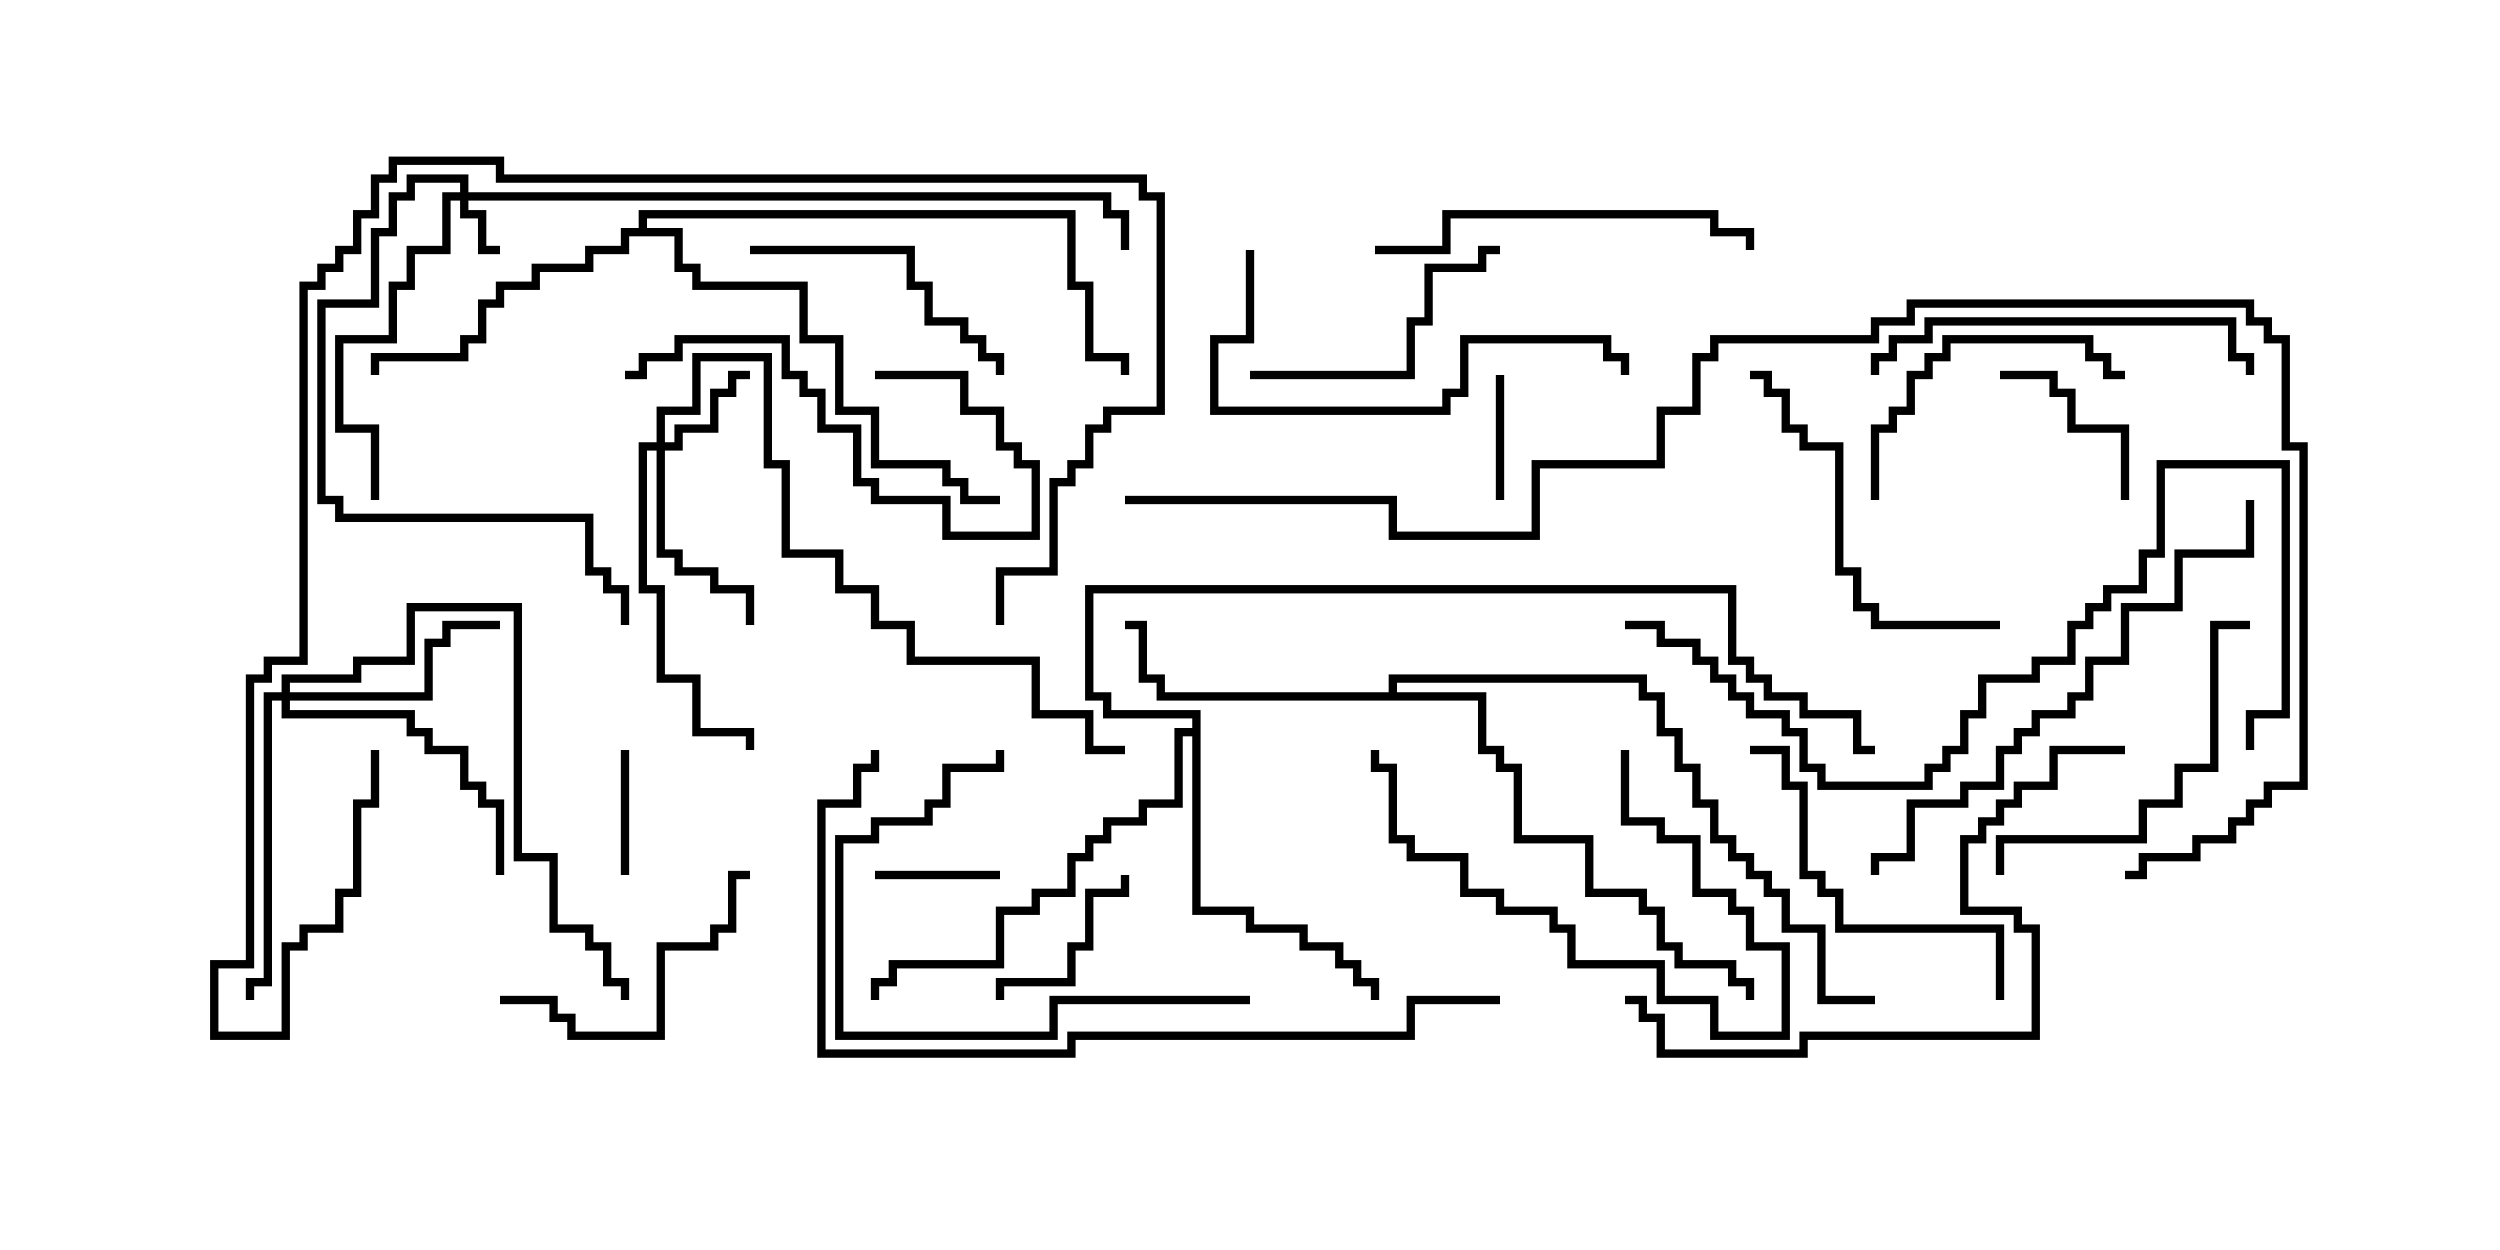 <svg version="1.1" width="30" height="15" xmlns="http://www.w3.org/2000/svg"><path d="M16.664,8.307L16.664,8.093L19.764,8.093L19.764,8.307L19.979,8.307L19.979,8.736L20.193,8.736L20.193,9.164L20.407,9.164L20.407,9.593L20.621,9.593L20.621,10.021L20.836,10.021L20.836,10.236L21.05,10.236L21.05,10.45L21.264,10.45L21.264,10.664L21.479,10.664L21.479,11.093L21.907,11.093L21.907,11.95L22.5,11.95L22.5,12.05L21.807,12.05L21.807,11.193L21.379,11.193L21.379,10.764L21.164,10.764L21.164,10.55L20.95,10.55L20.95,10.336L20.736,10.336L20.736,10.121L20.521,10.121L20.521,9.693L20.307,9.693L20.307,9.264L20.093,9.264L20.093,8.836L19.879,8.836L19.879,8.407L19.664,8.407L19.664,8.193L16.764,8.193L16.764,8.307L17.836,8.307L17.836,8.95L18.05,8.95L18.05,9.164L18.264,9.164L18.264,10.021L19.121,10.021L19.121,10.664L19.764,10.664L19.764,10.879L19.979,10.879L19.979,11.307L20.193,11.307L20.193,11.521L20.836,11.521L20.836,11.736L21.05,11.736L21.05,12L20.95,12L20.95,11.836L20.736,11.836L20.736,11.621L20.093,11.621L20.093,11.407L19.879,11.407L19.879,10.979L19.664,10.979L19.664,10.764L19.021,10.764L19.021,10.121L18.164,10.121L18.164,9.264L17.95,9.264L17.95,9.05L17.736,9.05L17.736,8.407L13.879,8.407L13.879,8.193L13.664,8.193L13.664,7.55L13.5,7.55L13.5,7.45L13.764,7.45L13.764,8.093L13.979,8.093L13.979,8.307z" stroke="none"/><path d="M7.664,2.736L7.664,2.521L12.907,2.521L12.907,3.379L13.121,3.379L13.121,4.236L13.55,4.236L13.55,4.5L13.45,4.5L13.45,4.336L13.021,4.336L13.021,3.479L12.807,3.479L12.807,2.621L7.764,2.621L7.764,2.736L8.193,2.736L8.193,3.164L8.407,3.164L8.407,3.379L9.693,3.379L9.693,4.021L10.121,4.021L10.121,4.879L10.55,4.879L10.55,5.521L11.407,5.521L11.407,5.736L11.621,5.736L11.621,5.95L12,5.95L12,6.05L11.521,6.05L11.521,5.836L11.307,5.836L11.307,5.621L10.45,5.621L10.45,4.979L10.021,4.979L10.021,4.121L9.593,4.121L9.593,3.479L8.307,3.479L8.307,3.264L8.093,3.264L8.093,2.836L7.55,2.836L7.55,3.05L7.121,3.05L7.121,3.264L6.479,3.264L6.479,3.479L6.05,3.479L6.05,3.693L5.836,3.693L5.836,4.121L5.621,4.121L5.621,4.336L4.55,4.336L4.55,4.5L4.45,4.5L4.45,4.236L5.521,4.236L5.521,4.021L5.736,4.021L5.736,3.593L5.95,3.593L5.95,3.379L6.379,3.379L6.379,3.164L7.021,3.164L7.021,2.95L7.45,2.95L7.45,2.736z" stroke="none"/><path d="M14.307,8.736L14.307,8.621L13.236,8.621L13.236,8.407L13.021,8.407L13.021,7.021L20.836,7.021L20.836,7.879L21.05,7.879L21.05,8.093L21.264,8.093L21.264,8.307L21.693,8.307L21.693,8.521L22.336,8.521L22.336,8.95L22.5,8.95L22.5,9.05L22.236,9.05L22.236,8.621L21.593,8.621L21.593,8.407L21.164,8.407L21.164,8.193L20.95,8.193L20.95,7.979L20.736,7.979L20.736,7.121L13.121,7.121L13.121,8.307L13.336,8.307L13.336,8.521L14.407,8.521L14.407,10.879L15.05,10.879L15.05,11.093L15.693,11.093L15.693,11.307L16.121,11.307L16.121,11.521L16.336,11.521L16.336,11.736L16.55,11.736L16.55,12L16.45,12L16.45,11.836L16.236,11.836L16.236,11.621L16.021,11.621L16.021,11.407L15.593,11.407L15.593,11.193L14.95,11.193L14.95,10.979L14.307,10.979L14.307,8.836L14.193,8.836L14.193,9.693L13.764,9.693L13.764,9.907L13.336,9.907L13.336,10.121L13.121,10.121L13.121,10.336L12.907,10.336L12.907,10.764L12.479,10.764L12.479,10.979L12.05,10.979L12.05,11.621L10.764,11.621L10.764,11.836L10.55,11.836L10.55,12L10.45,12L10.45,11.736L10.664,11.736L10.664,11.521L11.95,11.521L11.95,10.879L12.379,10.879L12.379,10.664L12.807,10.664L12.807,10.236L13.021,10.236L13.021,10.021L13.236,10.021L13.236,9.807L13.664,9.807L13.664,9.593L14.093,9.593L14.093,8.736z" stroke="none"/><path d="M5.521,2.307L5.521,2.193L4.979,2.193L4.979,2.407L4.764,2.407L4.764,2.836L4.55,2.836L4.55,3.693L3.907,3.693L3.907,5.95L4.121,5.95L4.121,6.164L7.121,6.164L7.121,6.807L7.336,6.807L7.336,7.021L7.55,7.021L7.55,7.5L7.45,7.5L7.45,7.121L7.236,7.121L7.236,6.907L7.021,6.907L7.021,6.264L4.021,6.264L4.021,6.05L3.807,6.05L3.807,3.593L4.45,3.593L4.45,2.736L4.664,2.736L4.664,2.307L4.879,2.307L4.879,2.093L5.621,2.093L5.621,2.307L13.336,2.307L13.336,2.521L13.55,2.521L13.55,3L13.45,3L13.45,2.621L13.236,2.621L13.236,2.407L5.621,2.407L5.621,2.521L5.836,2.521L5.836,2.95L6,2.95L6,3.05L5.736,3.05L5.736,2.621L5.521,2.621L5.521,2.407L5.407,2.407L5.407,3.05L4.979,3.05L4.979,3.479L4.764,3.479L4.764,4.121L4.121,4.121L4.121,5.093L4.55,5.093L4.55,6L4.45,6L4.45,5.193L4.021,5.193L4.021,4.021L4.664,4.021L4.664,3.379L4.879,3.379L4.879,2.95L5.307,2.95L5.307,2.307z" stroke="none"/><path d="M7.879,5.307L7.879,4.879L8.307,4.879L8.307,4.236L9.264,4.236L9.264,5.521L9.479,5.521L9.479,6.593L10.121,6.593L10.121,7.021L10.55,7.021L10.55,7.45L10.979,7.45L10.979,7.879L12.479,7.879L12.479,8.521L13.121,8.521L13.121,8.95L13.5,8.95L13.5,9.05L13.021,9.05L13.021,8.621L12.379,8.621L12.379,7.979L10.879,7.979L10.879,7.55L10.45,7.55L10.45,7.121L10.021,7.121L10.021,6.693L9.379,6.693L9.379,5.621L9.164,5.621L9.164,4.336L8.407,4.336L8.407,4.979L7.979,4.979L7.979,5.307L8.093,5.307L8.093,5.093L8.521,5.093L8.521,4.664L8.736,4.664L8.736,4.45L9,4.45L9,4.55L8.836,4.55L8.836,4.764L8.621,4.764L8.621,5.193L8.193,5.193L8.193,5.407L7.979,5.407L7.979,6.593L8.193,6.593L8.193,6.807L8.621,6.807L8.621,7.021L9.05,7.021L9.05,7.5L8.95,7.5L8.95,7.121L8.521,7.121L8.521,6.907L8.093,6.907L8.093,6.693L7.879,6.693L7.879,5.407L7.764,5.407L7.764,7.021L7.979,7.021L7.979,8.093L8.407,8.093L8.407,8.736L9.05,8.736L9.05,9L8.95,9L8.95,8.836L8.307,8.836L8.307,8.193L7.879,8.193L7.879,7.121L7.664,7.121L7.664,5.307z" stroke="none"/><path d="M3.379,8.307L3.379,8.093L4.236,8.093L4.236,7.879L4.879,7.879L4.879,7.236L6.264,7.236L6.264,10.236L6.693,10.236L6.693,11.093L7.121,11.093L7.121,11.307L7.336,11.307L7.336,11.736L7.55,11.736L7.55,12L7.45,12L7.45,11.836L7.236,11.836L7.236,11.407L7.021,11.407L7.021,11.193L6.593,11.193L6.593,10.336L6.164,10.336L6.164,7.336L4.979,7.336L4.979,7.979L4.336,7.979L4.336,8.193L3.479,8.193L3.479,8.307L5.093,8.307L5.093,7.664L5.307,7.664L5.307,7.45L6,7.45L6,7.55L5.407,7.55L5.407,7.764L5.193,7.764L5.193,8.407L3.479,8.407L3.479,8.521L4.979,8.521L4.979,8.736L5.193,8.736L5.193,8.95L5.621,8.95L5.621,9.379L5.836,9.379L5.836,9.593L6.05,9.593L6.05,10.5L5.95,10.5L5.95,9.693L5.736,9.693L5.736,9.479L5.521,9.479L5.521,9.05L5.093,9.05L5.093,8.836L4.879,8.836L4.879,8.621L3.379,8.621L3.379,8.407L3.264,8.407L3.264,11.836L3.05,11.836L3.05,12L2.95,12L2.95,11.736L3.164,11.736L3.164,8.307z" stroke="none"/><path d="M7.55,10.5L7.45,10.5L7.45,9L7.55,9z" stroke="none"/><path d="M10.5,10.55L10.5,10.45L12,10.45L12,10.55z" stroke="none"/><path d="M17.95,4.5L18.05,4.5L18.05,6L17.95,6z" stroke="none"/><path d="M25.55,6L25.45,6L25.45,5.193L24.807,5.193L24.807,4.764L24.593,4.764L24.593,4.55L24,4.55L24,4.45L24.693,4.45L24.693,4.664L24.907,4.664L24.907,5.093L25.55,5.093z" stroke="none"/><path d="M12.05,12L11.95,12L11.95,11.736L12.807,11.736L12.807,11.307L13.021,11.307L13.021,10.664L13.45,10.664L13.45,10.5L13.55,10.5L13.55,10.764L13.121,10.764L13.121,11.407L12.907,11.407L12.907,11.836L12.05,11.836z" stroke="none"/><path d="M19.45,9L19.55,9L19.55,9.807L19.979,9.807L19.979,10.021L20.407,10.021L20.407,10.664L20.836,10.664L20.836,10.879L21.05,10.879L21.05,11.307L21.479,11.307L21.479,12.479L20.521,12.479L20.521,12.05L19.879,12.05L19.879,11.621L18.807,11.621L18.807,11.193L18.593,11.193L18.593,10.979L17.95,10.979L17.95,10.764L17.521,10.764L17.521,10.336L16.879,10.336L16.879,10.121L16.664,10.121L16.664,9.264L16.45,9.264L16.45,9L16.55,9L16.55,9.164L16.764,9.164L16.764,10.021L16.979,10.021L16.979,10.236L17.621,10.236L17.621,10.664L18.05,10.664L18.05,10.879L18.693,10.879L18.693,11.093L18.907,11.093L18.907,11.521L19.979,11.521L19.979,11.95L20.621,11.95L20.621,12.379L21.379,12.379L21.379,11.407L20.95,11.407L20.95,10.979L20.736,10.979L20.736,10.764L20.307,10.764L20.307,10.121L19.879,10.121L19.879,9.907L19.45,9.907z" stroke="none"/><path d="M10.5,4.55L10.5,4.45L11.621,4.45L11.621,4.879L12.05,4.879L12.05,5.307L12.264,5.307L12.264,5.521L12.479,5.521L12.479,6.479L11.307,6.479L11.307,6.05L10.45,6.05L10.45,5.836L10.236,5.836L10.236,5.193L9.807,5.193L9.807,4.764L9.593,4.764L9.593,4.55L9.379,4.55L9.379,4.121L8.193,4.121L8.193,4.336L7.764,4.336L7.764,4.55L7.5,4.55L7.5,4.45L7.664,4.45L7.664,4.236L8.093,4.236L8.093,4.021L9.479,4.021L9.479,4.45L9.693,4.45L9.693,4.664L9.907,4.664L9.907,5.093L10.336,5.093L10.336,5.736L10.55,5.736L10.55,5.95L11.407,5.95L11.407,6.379L12.379,6.379L12.379,5.621L12.164,5.621L12.164,5.407L11.95,5.407L11.95,4.979L11.521,4.979L11.521,4.55z" stroke="none"/><path d="M6,12.05L6,11.95L6.693,11.95L6.693,12.164L6.907,12.164L6.907,12.379L7.879,12.379L7.879,11.307L8.521,11.307L8.521,11.093L8.736,11.093L8.736,10.45L9,10.45L9,10.55L8.836,10.55L8.836,11.193L8.621,11.193L8.621,11.407L7.979,11.407L7.979,12.479L6.807,12.479L6.807,12.264L6.593,12.264L6.593,12.05z" stroke="none"/><path d="M9,3.05L9,2.95L10.979,2.95L10.979,3.379L11.193,3.379L11.193,3.807L11.621,3.807L11.621,4.021L11.836,4.021L11.836,4.236L12.05,4.236L12.05,4.5L11.95,4.5L11.95,4.336L11.736,4.336L11.736,4.121L11.521,4.121L11.521,3.907L11.093,3.907L11.093,3.479L10.879,3.479L10.879,3.05z" stroke="none"/><path d="M25.5,4.45L25.5,4.55L25.236,4.55L25.236,4.336L25.021,4.336L25.021,4.121L23.407,4.121L23.407,4.336L23.193,4.336L23.193,4.55L22.979,4.55L22.979,4.979L22.764,4.979L22.764,5.193L22.55,5.193L22.55,6L22.45,6L22.45,5.093L22.664,5.093L22.664,4.879L22.879,4.879L22.879,4.45L23.093,4.45L23.093,4.236L23.307,4.236L23.307,4.021L25.121,4.021L25.121,4.236L25.336,4.236L25.336,4.45z" stroke="none"/><path d="M15,4.55L15,4.45L16.879,4.45L16.879,3.807L17.093,3.807L17.093,3.164L17.736,3.164L17.736,2.95L18,2.95L18,3.05L17.836,3.05L17.836,3.264L17.193,3.264L17.193,3.907L16.979,3.907L16.979,4.55z" stroke="none"/><path d="M15,11.95L15,12.05L12.693,12.05L12.693,12.479L10.021,12.479L10.021,10.021L10.45,10.021L10.45,9.807L11.093,9.807L11.093,9.593L11.307,9.593L11.307,9.164L11.95,9.164L11.95,9L12.05,9L12.05,9.264L11.407,9.264L11.407,9.693L11.193,9.693L11.193,9.907L10.55,9.907L10.55,10.121L10.121,10.121L10.121,12.379L12.593,12.379L12.593,11.95z" stroke="none"/><path d="M24,7.45L24,7.55L22.45,7.55L22.45,7.336L22.236,7.336L22.236,6.907L22.021,6.907L22.021,5.407L21.593,5.407L21.593,5.193L21.379,5.193L21.379,4.764L21.164,4.764L21.164,4.55L21,4.55L21,4.45L21.264,4.45L21.264,4.664L21.479,4.664L21.479,5.093L21.693,5.093L21.693,5.307L22.121,5.307L22.121,6.807L22.336,6.807L22.336,7.236L22.55,7.236L22.55,7.45z" stroke="none"/><path d="M24.05,10.5L23.95,10.5L23.95,10.021L25.664,10.021L25.664,9.593L26.093,9.593L26.093,9.164L26.521,9.164L26.521,7.45L27,7.45L27,7.55L26.621,7.55L26.621,9.264L26.193,9.264L26.193,9.693L25.764,9.693L25.764,10.121L24.05,10.121z" stroke="none"/><path d="M24.05,12L23.95,12L23.95,11.193L22.021,11.193L22.021,10.764L21.807,10.764L21.807,10.55L21.593,10.55L21.593,9.479L21.379,9.479L21.379,9.05L21,9.05L21,8.95L21.479,8.95L21.479,9.379L21.693,9.379L21.693,10.45L21.907,10.45L21.907,10.664L22.121,10.664L22.121,11.093L24.05,11.093z" stroke="none"/><path d="M22.55,4.5L22.45,4.5L22.45,4.236L22.664,4.236L22.664,4.021L23.093,4.021L23.093,3.807L26.836,3.807L26.836,4.236L27.05,4.236L27.05,4.5L26.95,4.5L26.95,4.336L26.736,4.336L26.736,3.907L23.193,3.907L23.193,4.121L22.764,4.121L22.764,4.336L22.55,4.336z" stroke="none"/><path d="M16.5,3.05L16.5,2.95L17.307,2.95L17.307,2.521L20.621,2.521L20.621,2.736L21.05,2.736L21.05,3L20.95,3L20.95,2.836L20.521,2.836L20.521,2.621L17.407,2.621L17.407,3.05z" stroke="none"/><path d="M14.95,3L15.05,3L15.05,4.121L14.621,4.121L14.621,4.879L17.307,4.879L17.307,4.664L17.521,4.664L17.521,4.021L19.336,4.021L19.336,4.236L19.55,4.236L19.55,4.5L19.45,4.5L19.45,4.336L19.236,4.336L19.236,4.121L17.621,4.121L17.621,4.764L17.407,4.764L17.407,4.979L14.521,4.979L14.521,4.021L14.95,4.021z" stroke="none"/><path d="M26.95,6L27.05,6L27.05,6.693L26.193,6.693L26.193,7.336L25.55,7.336L25.55,7.979L25.121,7.979L25.121,8.407L24.907,8.407L24.907,8.621L24.479,8.621L24.479,8.836L24.264,8.836L24.264,9.05L24.05,9.05L24.05,9.479L23.621,9.479L23.621,9.693L22.979,9.693L22.979,10.336L22.55,10.336L22.55,10.5L22.45,10.5L22.45,10.236L22.879,10.236L22.879,9.593L23.521,9.593L23.521,9.379L23.95,9.379L23.95,8.95L24.164,8.95L24.164,8.736L24.379,8.736L24.379,8.521L24.807,8.521L24.807,8.307L25.021,8.307L25.021,7.879L25.45,7.879L25.45,7.236L26.093,7.236L26.093,6.593L26.95,6.593z" stroke="none"/><path d="M25.5,8.95L25.5,9.05L24.693,9.05L24.693,9.479L24.264,9.479L24.264,9.693L24.05,9.693L24.05,9.907L23.836,9.907L23.836,10.121L23.621,10.121L23.621,10.879L24.264,10.879L24.264,11.093L24.479,11.093L24.479,12.479L21.693,12.479L21.693,12.693L19.879,12.693L19.879,12.264L19.664,12.264L19.664,12.05L19.5,12.05L19.5,11.95L19.764,11.95L19.764,12.164L19.979,12.164L19.979,12.593L21.593,12.593L21.593,12.379L24.379,12.379L24.379,11.193L24.164,11.193L24.164,10.979L23.521,10.979L23.521,10.021L23.736,10.021L23.736,9.807L23.95,9.807L23.95,9.593L24.164,9.593L24.164,9.379L24.593,9.379L24.593,8.95z" stroke="none"/><path d="M19.5,7.55L19.5,7.45L19.979,7.45L19.979,7.664L20.407,7.664L20.407,7.879L20.621,7.879L20.621,8.093L20.836,8.093L20.836,8.307L21.05,8.307L21.05,8.521L21.479,8.521L21.479,8.736L21.693,8.736L21.693,9.164L21.907,9.164L21.907,9.379L23.093,9.379L23.093,9.164L23.307,9.164L23.307,8.95L23.521,8.95L23.521,8.521L23.736,8.521L23.736,8.093L24.379,8.093L24.379,7.879L24.807,7.879L24.807,7.45L25.021,7.45L25.021,7.236L25.236,7.236L25.236,7.021L25.664,7.021L25.664,6.593L25.879,6.593L25.879,5.521L27.479,5.521L27.479,8.621L27.05,8.621L27.05,9L26.95,9L26.95,8.521L27.379,8.521L27.379,5.621L25.979,5.621L25.979,6.693L25.764,6.693L25.764,7.121L25.336,7.121L25.336,7.336L25.121,7.336L25.121,7.55L24.907,7.55L24.907,7.979L24.479,7.979L24.479,8.193L23.836,8.193L23.836,8.621L23.621,8.621L23.621,9.05L23.407,9.05L23.407,9.264L23.193,9.264L23.193,9.479L21.807,9.479L21.807,9.264L21.593,9.264L21.593,8.836L21.379,8.836L21.379,8.621L20.95,8.621L20.95,8.407L20.736,8.407L20.736,8.193L20.521,8.193L20.521,7.979L20.307,7.979L20.307,7.764L19.879,7.764L19.879,7.55z" stroke="none"/><path d="M12.05,7.5L11.95,7.5L11.95,6.807L12.593,6.807L12.593,5.736L12.807,5.736L12.807,5.521L13.021,5.521L13.021,5.093L13.236,5.093L13.236,4.879L13.879,4.879L13.879,2.407L13.664,2.407L13.664,2.193L5.95,2.193L5.95,1.979L4.764,1.979L4.764,2.193L4.55,2.193L4.55,2.621L4.336,2.621L4.336,3.05L4.121,3.05L4.121,3.264L3.907,3.264L3.907,3.479L3.693,3.479L3.693,7.979L3.264,7.979L3.264,8.193L3.05,8.193L3.05,11.621L2.621,11.621L2.621,12.379L3.379,12.379L3.379,11.307L3.593,11.307L3.593,11.093L4.021,11.093L4.021,10.664L4.236,10.664L4.236,9.593L4.45,9.593L4.45,9L4.55,9L4.55,9.693L4.336,9.693L4.336,10.764L4.121,10.764L4.121,11.193L3.693,11.193L3.693,11.407L3.479,11.407L3.479,12.479L2.521,12.479L2.521,11.521L2.95,11.521L2.95,8.093L3.164,8.093L3.164,7.879L3.593,7.879L3.593,3.379L3.807,3.379L3.807,3.164L4.021,3.164L4.021,2.95L4.236,2.95L4.236,2.521L4.45,2.521L4.45,2.093L4.664,2.093L4.664,1.879L6.05,1.879L6.05,2.093L13.764,2.093L13.764,2.307L13.979,2.307L13.979,4.979L13.336,4.979L13.336,5.193L13.121,5.193L13.121,5.621L12.907,5.621L12.907,5.836L12.693,5.836L12.693,6.907L12.05,6.907z" stroke="none"/><path d="M18,11.95L18,12.05L16.979,12.05L16.979,12.479L12.907,12.479L12.907,12.693L9.807,12.693L9.807,9.593L10.236,9.593L10.236,9.164L10.45,9.164L10.45,9L10.55,9L10.55,9.264L10.336,9.264L10.336,9.693L9.907,9.693L9.907,12.593L12.807,12.593L12.807,12.379L16.879,12.379L16.879,11.95z" stroke="none"/><path d="M13.5,6.05L13.5,5.95L16.764,5.95L16.764,6.379L18.379,6.379L18.379,5.521L19.879,5.521L19.879,4.879L20.307,4.879L20.307,4.236L20.521,4.236L20.521,4.021L22.45,4.021L22.45,3.807L22.879,3.807L22.879,3.593L27.05,3.593L27.05,3.807L27.264,3.807L27.264,4.021L27.479,4.021L27.479,5.307L27.693,5.307L27.693,9.479L27.264,9.479L27.264,9.693L27.05,9.693L27.05,9.907L26.836,9.907L26.836,10.121L26.407,10.121L26.407,10.336L25.764,10.336L25.764,10.55L25.5,10.55L25.5,10.45L25.664,10.45L25.664,10.236L26.307,10.236L26.307,10.021L26.736,10.021L26.736,9.807L26.95,9.807L26.95,9.593L27.164,9.593L27.164,9.379L27.593,9.379L27.593,5.407L27.379,5.407L27.379,4.121L27.164,4.121L27.164,3.907L26.95,3.907L26.95,3.693L22.979,3.693L22.979,3.907L22.55,3.907L22.55,4.121L20.621,4.121L20.621,4.336L20.407,4.336L20.407,4.979L19.979,4.979L19.979,5.621L18.479,5.621L18.479,6.479L16.664,6.479L16.664,6.05z" stroke="none"/></svg>